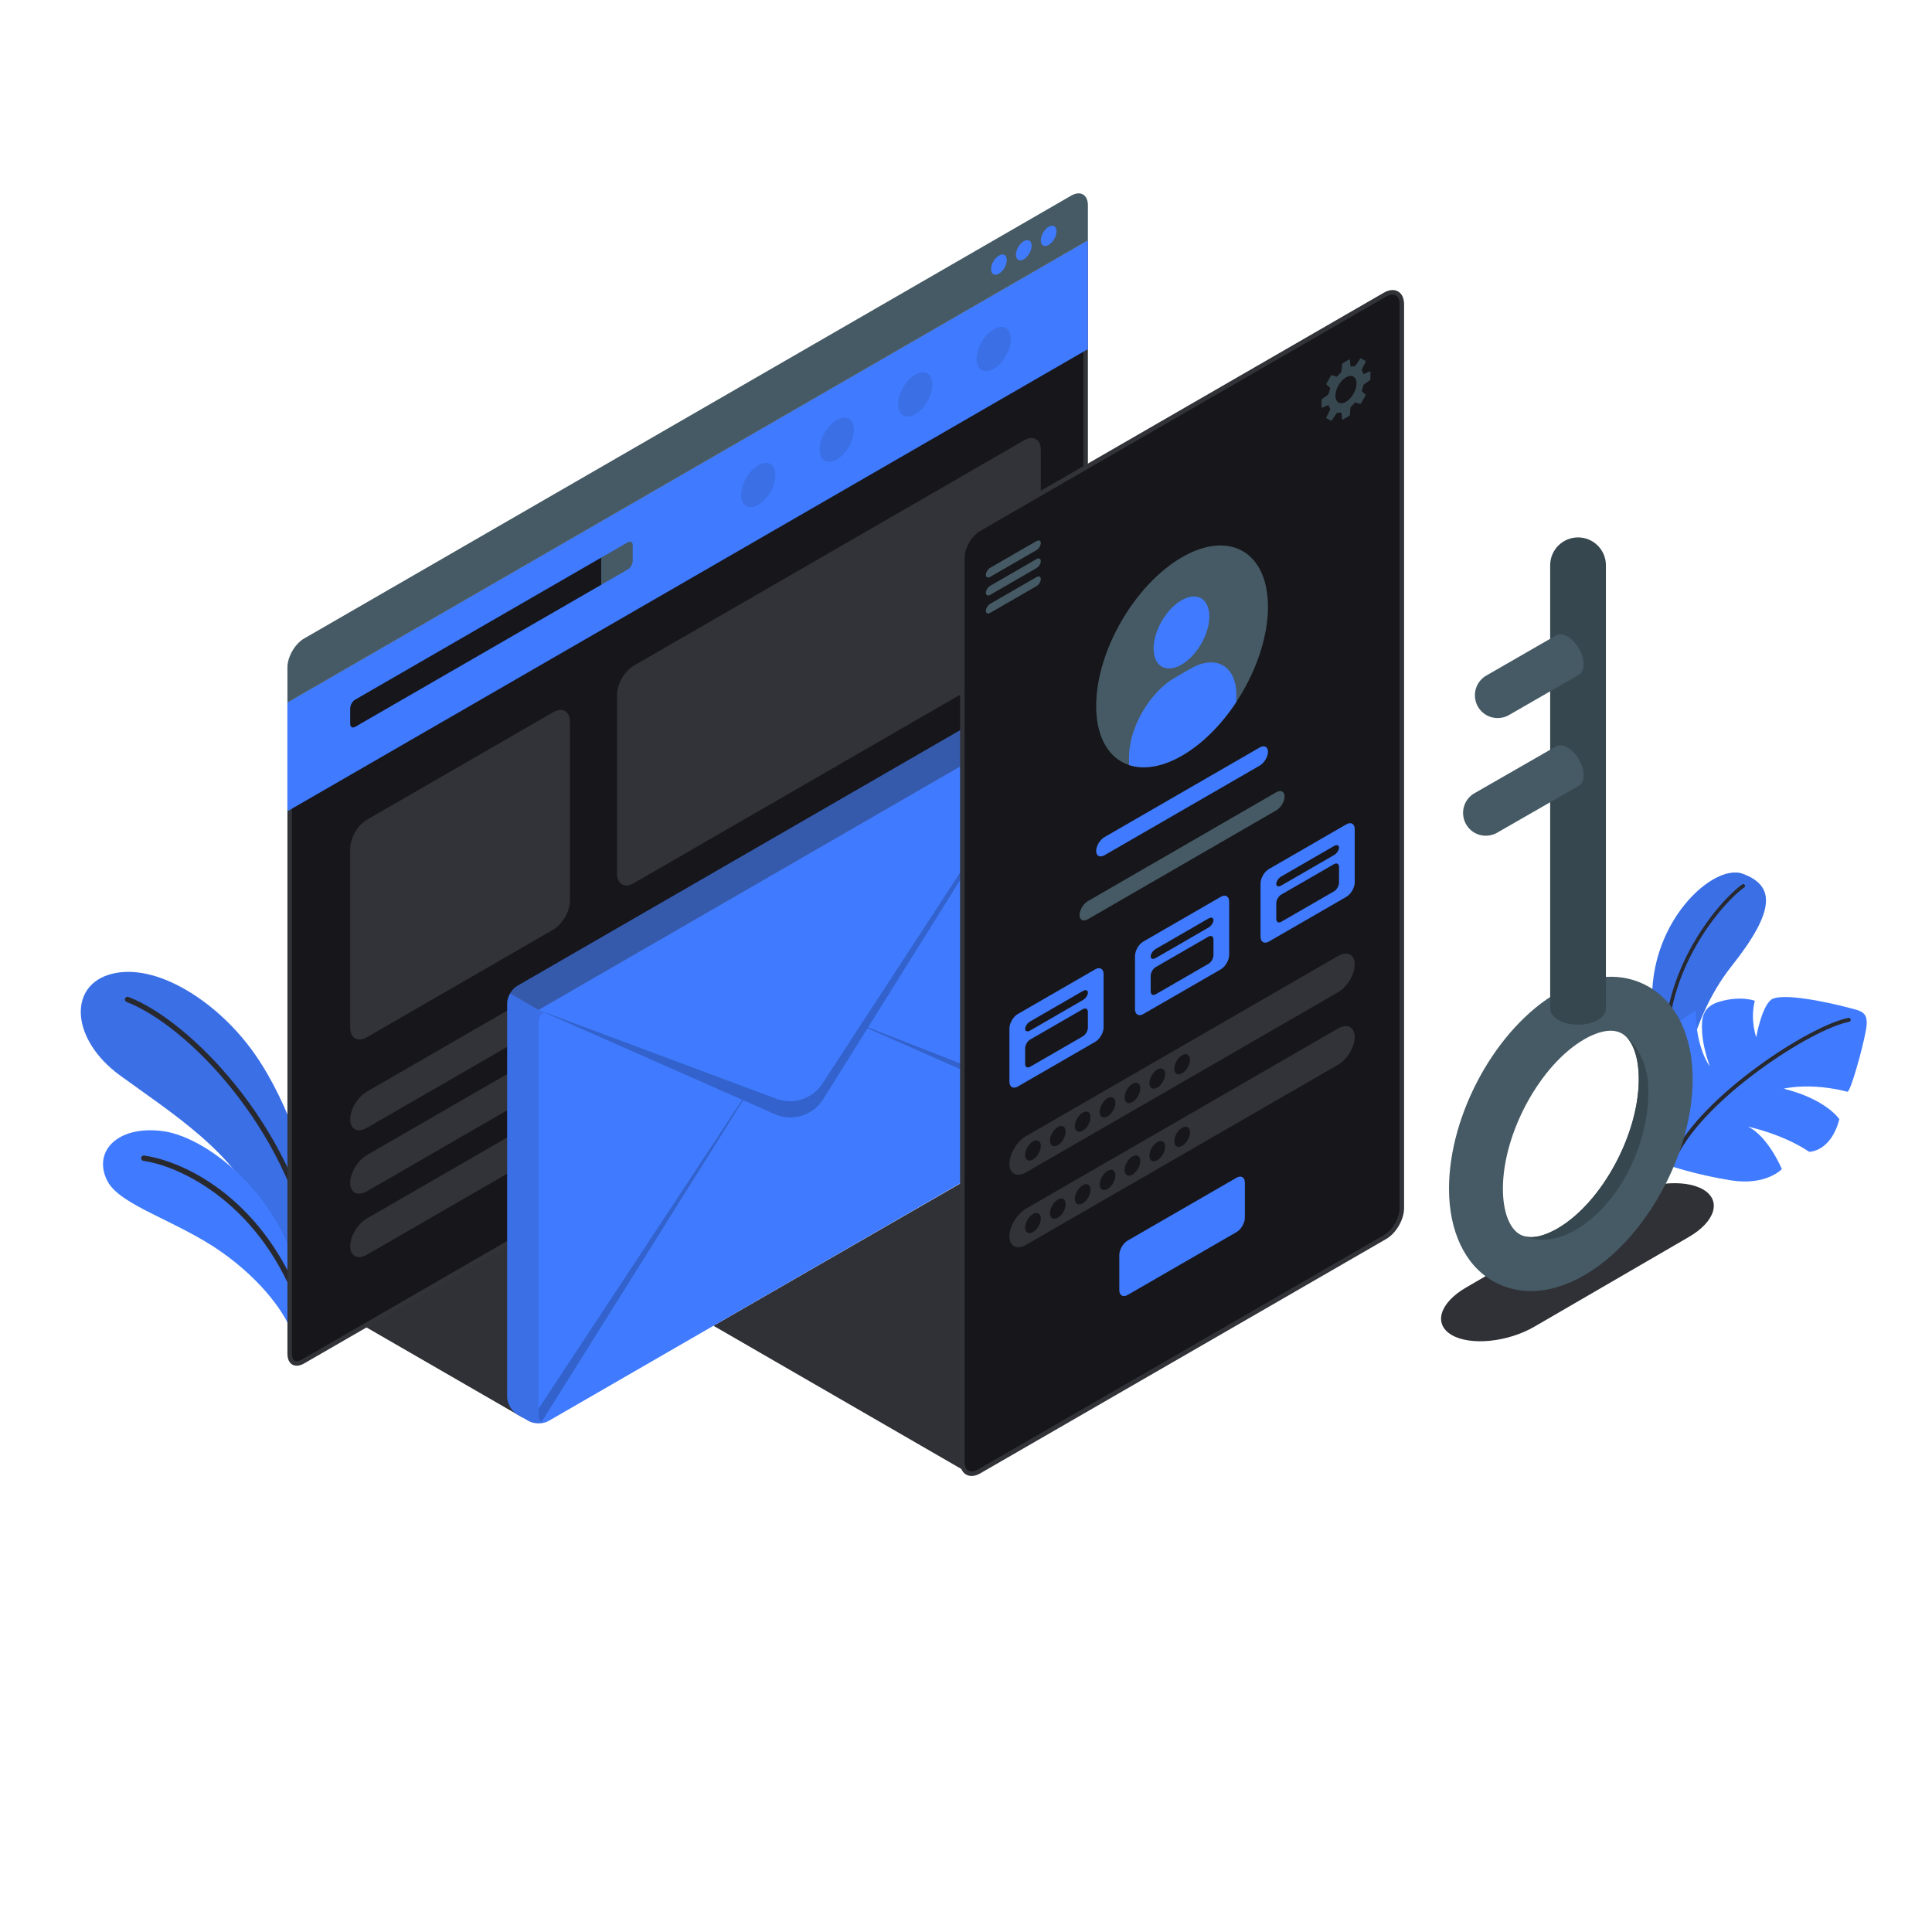 <svg viewBox="0 0 500 500" fill="none" xmlns="http://www.w3.org/2000/svg">
<path d="M375.731 345.512C380.595 348.32 390.155 347.354 397.083 343.354L437.019 320.16C443.947 316.16 445.612 310.636 440.738 307.822C435.863 305.008 426.297 305.972 419.37 309.975L379.465 333.179C372.539 337.182 370.867 342.703 375.731 345.512Z" fill="#303136"/>
<path d="M135.311 366.901L94.691 343.448L135.311 319.996V366.901Z" fill="#303136"/>
<path d="M250.119 380.932L184.649 343.108L250.135 305.358L250.119 380.932Z" fill="#303136"/>
<path d="M80.361 312.066C80.475 302.565 73.84 282.802 64.129 270.347C54.418 257.892 39.025 248.685 27.969 252.32C17.671 255.705 18.62 269.173 30.956 278.238C43.292 287.303 61.861 298.728 67.147 314.205L78.401 333.252L80.361 312.066Z" fill="#407BFF"/>
<path opacity="0.1" d="M80.361 312.066C80.475 302.565 73.84 282.802 64.129 270.347C54.418 257.892 39.025 248.685 27.969 252.32C17.671 255.705 18.62 269.173 30.956 278.238C43.292 287.303 61.861 298.728 67.147 314.205L78.401 333.252L80.361 312.066Z" fill="black"/>
<path d="M80.906 325.076C80.603 325.048 80.344 324.822 80.287 324.51C74.314 292.001 48.395 265.323 32.761 259.309C32.404 259.171 32.224 258.769 32.361 258.412C32.498 258.056 32.892 257.869 33.258 258.013C49.19 264.14 75.59 291.256 81.651 324.259C81.722 324.636 81.472 324.997 81.094 325.066C81.031 325.079 80.968 325.082 80.906 325.076Z" fill="#28292E"/>
<path d="M75.819 345.778C74.357 340.419 67.939 331.527 57.476 324.12C45.901 315.926 31.175 312.045 27.845 305.736C23.845 298.157 30.278 291.118 42.249 292.749C54.22 294.38 75.104 310.992 78.177 335.661L75.819 345.778Z" fill="#407BFF"/>
<path d="M78.206 340.202C77.943 340.178 77.706 340.003 77.613 339.736C68.001 311.831 46.919 301.824 37.116 300.431C36.737 300.378 36.473 300.025 36.526 299.646C36.58 299.265 36.916 299.001 37.311 299.056C48.152 300.596 69.115 310.801 78.926 339.284C79.051 339.646 78.857 340.042 78.495 340.167C78.4 340.2 78.301 340.21 78.206 340.202Z" fill="#28292E"/>
<path d="M434.924 285.023C434.924 285.023 436.257 264.991 448.062 250.122C459.867 235.252 459.141 229.129 451.002 226.127C442.863 223.125 423.956 241.046 428.163 265.044C432.37 289.042 434.924 285.023 434.924 285.023Z" fill="#407BFF"/>
<path opacity="0.1" d="M434.924 285.023C434.924 285.023 436.257 264.991 448.062 250.122C459.867 235.252 459.141 229.129 451.002 226.127C442.863 223.125 423.956 241.046 428.163 265.044C432.37 289.042 434.924 285.023 434.924 285.023Z" fill="black"/>
<path d="M431.319 273.581C431.075 273.581 430.87 273.391 430.855 273.145C429.476 251.086 445.055 232.987 450.886 228.891C451.094 228.744 451.386 228.794 451.534 229.004C451.682 229.214 451.631 229.504 451.421 229.652C445.704 233.668 430.43 251.424 431.784 273.087C431.8 273.343 431.605 273.564 431.349 273.58C431.338 273.581 431.328 273.581 431.319 273.581Z" fill="#28292E"/>
<path d="M431.716 301.565C431.716 301.565 438.83 304.03 447.971 305.478C457.112 306.925 461.146 302.554 461.146 302.554C461.146 302.554 457.546 293.98 452.355 291.575C452.355 291.575 461.156 293.369 468.22 298.082C468.22 298.082 473.802 298.167 476.024 289.647C476.024 289.647 472.717 284.52 461.621 281.75C461.621 281.75 468.372 280.051 478.1 282.532C478.829 282.822 481.939 271.807 482.88 266.725C483.82 261.643 481.778 261.697 477.817 260.639C473.855 259.581 460.734 256.634 458.254 258.813C455.774 260.992 454.514 268.442 454.514 268.442C454.514 268.442 452.88 264.046 454.142 258.999C454.142 258.999 450.577 257.606 445.044 259.215C440.518 260.532 440.298 263.611 440.503 267.092C440.653 269.636 441.266 272.346 442.462 275.927C442.462 275.927 438.934 271.406 438.825 261.602C438.825 261.602 429.564 266.203 427.983 275.395C427.127 280.365 425.915 294.962 431.716 301.565Z" fill="#407BFF"/>
<path d="M433.462 299.777C433.653 299.777 433.837 299.67 433.925 299.486C441.302 284.161 468.727 266.353 478.551 264.442C478.829 264.388 479.012 264.118 478.958 263.839C478.904 263.56 478.631 263.381 478.355 263.433C468.369 265.376 440.493 283.471 433 299.041C432.877 299.297 432.984 299.604 433.24 299.727C433.312 299.761 433.387 299.777 433.462 299.777Z" fill="#28292E"/>
<path d="M76.781 352.864C75.647 352.864 74.969 351.927 74.969 350.358V182.149L280.964 63.218L280.965 230.75C280.965 233.32 279.153 236.458 276.927 237.744L78.422 352.351C77.841 352.686 77.273 352.864 76.781 352.864Z" fill="#16161B"/>
<path d="M280.379 64.231L280.38 230.75C280.38 233.094 278.665 236.065 276.635 237.237L78.13 351.844C77.637 352.128 77.171 352.279 76.781 352.279C75.674 352.279 75.554 350.935 75.554 350.358V182.486L280.379 64.231ZM281.548 62.204L74.385 181.811V350.357C74.385 352.316 75.361 353.448 76.781 353.448C77.363 353.448 78.02 353.258 78.715 352.857L277.219 238.25C279.61 236.869 281.549 233.511 281.549 230.75L281.548 62.204Z" fill="#323339"/>
<path d="M74.385 181.811V209.955L281.547 90.35L281.548 62.204L74.385 181.811Z" fill="#407BFF"/>
<path d="M90.632 183.313L90.633 187.349C90.633 188.174 91.218 188.511 91.932 188.099L155.625 151.326L155.624 144.29L91.931 181.063C91.216 181.475 90.632 182.488 90.632 183.313Z" fill="#16161B"/>
<path d="M162.45 140.349C163.167 139.935 163.749 140.271 163.749 141.099V145.135C163.749 145.963 163.167 146.971 162.45 147.385L155.625 151.326L155.624 144.29L162.45 140.349Z" fill="#455A64"/>
<path d="M74.385 172.74C74.385 169.978 76.324 166.621 78.715 165.24L277.218 50.633C279.61 49.252 281.548 50.372 281.548 53.133V62.204L74.385 181.811V172.74Z" fill="#455A64"/>
<path d="M258.525 66.136C257.403 66.784 256.494 68.359 256.494 69.654C256.494 70.949 257.403 71.475 258.525 70.827C259.647 70.179 260.556 68.604 260.556 67.309C260.556 66.013 259.646 65.488 258.525 66.136Z" fill="#407BFF"/>
<path d="M264.959 62.416C263.837 63.064 262.928 64.639 262.928 65.934C262.928 67.229 263.837 67.755 264.959 67.107C266.081 66.459 266.99 64.884 266.99 63.589C266.99 62.293 266.081 61.768 264.959 62.416Z" fill="#407BFF"/>
<path d="M271.393 58.696C270.271 59.344 269.362 60.919 269.362 62.214C269.362 63.51 270.271 64.035 271.393 63.387C272.515 62.739 273.424 61.164 273.424 59.869C273.424 58.573 272.515 58.048 271.393 58.696Z" fill="#407BFF"/>
<g opacity="0.1">
<path d="M216.554 108.675C214.102 110.091 212.114 113.534 212.114 116.366C212.114 119.198 214.102 120.346 216.554 118.93C219.006 117.514 220.994 114.071 220.994 111.239C220.994 108.407 219.006 107.259 216.554 108.675Z" fill="black"/>
<path d="M196.245 120.401C193.793 121.817 191.805 125.26 191.805 128.092C191.805 130.924 193.793 132.072 196.245 130.656C198.697 129.24 200.685 125.797 200.685 122.965C200.685 120.133 198.697 118.985 196.245 120.401Z" fill="black"/>
<path d="M236.865 96.948C234.413 98.364 232.425 101.807 232.425 104.639C232.425 107.471 234.413 108.619 236.865 107.203C239.317 105.787 241.305 102.344 241.305 99.512C241.305 96.681 239.317 95.533 236.865 96.948Z" fill="black"/>
<path d="M257.175 85.2C254.723 86.616 252.735 90.059 252.735 92.891C252.735 95.723 254.723 96.871 257.175 95.455C259.627 94.039 261.615 90.596 261.615 87.764C261.614 84.932 259.627 83.784 257.175 85.2Z" fill="black"/>
</g>
<path d="M94.962 212.146L143.17 184.313C145.561 182.932 147.5 184.052 147.5 186.813V233.098C147.5 235.859 145.561 239.217 143.17 240.598L94.963 268.432C92.572 269.813 90.633 268.693 90.633 265.932L90.632 219.646C90.632 216.885 92.571 213.527 94.962 212.146Z" fill="#323339"/>
<path d="M164.02 172.277L265.031 113.955C267.422 112.574 269.361 113.694 269.361 116.455V162.74C269.361 165.501 267.422 168.859 265.031 170.24L164.021 228.562C161.63 229.943 159.691 228.824 159.691 226.062L159.69 179.776C159.69 177.016 161.628 173.658 164.02 172.277Z" fill="#323339"/>
<path d="M94.963 282.503L171.605 238.254C173.996 236.873 175.935 237.854 175.936 240.444C175.936 243.034 173.998 246.253 171.606 247.634L94.963 291.884C92.572 293.265 90.633 292.284 90.633 289.694C90.633 287.103 92.571 283.884 94.963 282.503Z" fill="#323339"/>
<path d="M94.963 298.917L171.605 254.668C173.996 253.287 175.935 254.268 175.936 256.858C175.936 259.448 173.998 262.667 171.606 264.048L94.963 308.298C92.572 309.679 90.633 308.698 90.633 306.108C90.633 303.517 92.571 300.298 94.963 298.917Z" fill="#323339"/>
<path d="M94.963 315.332L171.605 271.083C173.996 269.702 175.935 270.683 175.936 273.273C175.936 275.863 173.998 279.082 171.606 280.463L94.963 324.713C92.572 326.094 90.633 325.113 90.633 322.523C90.633 319.931 92.571 316.712 94.963 315.332Z" fill="#323339"/>
<path d="M131.253 259.673C131.253 258.016 132.416 256.001 133.851 255.173L266.762 178.437C268.197 177.609 270.523 177.608 271.958 178.437L274.886 180.128C276.321 180.956 277.484 182.971 277.484 184.628V286.507C277.484 288.157 276.315 290.182 274.886 291.007L141.975 367.743C140.546 368.568 138.208 368.568 136.779 367.743L133.851 366.053C132.422 365.228 131.253 363.203 131.253 361.553V259.673Z" fill="#407BFF"/>
<path opacity="0.4" d="M132.011 257.114L139.385 261.367L276.721 182.068C276.254 181.257 275.603 180.544 274.89 180.126L271.952 178.442C270.526 177.606 268.191 177.606 266.765 178.442L133.854 255.173C133.129 255.589 132.478 256.302 132.011 257.114Z" fill="#28292E"/>
<path opacity="0.1" d="M131.249 259.67V361.547C131.249 363.206 132.417 365.222 133.855 366.045L136.78 367.741C137.001 367.864 137.235 367.975 137.493 368.061C137.825 368.172 138.181 368.258 138.562 368.307C139.238 368.393 139.951 368.369 140.615 368.233C140.787 368.196 140.959 368.147 141.119 368.098C141.23 368.061 141.328 368.024 141.426 367.975C140.947 368.147 140.529 368.122 140.185 367.95C139.693 367.692 139.386 367.102 139.386 366.242V264.365C139.386 263.296 139.927 262.484 140.738 262.153L139.386 261.367L132.012 257.114C131.544 257.925 131.249 258.846 131.249 259.67Z" fill="black"/>
<path opacity="0.2" d="M139.385 261.366L200.937 284.362C205.325 285.997 210.253 284.374 212.81 280.454L222.694 265.311L277.213 181.785L224.665 265.88L277.483 286.551C277.471 287.387 277.163 288.321 276.672 289.144L224.517 266.116L213.031 284.498C210.389 288.714 205.054 290.361 200.507 288.345L192.329 284.735L140.185 367.951C139.693 367.693 139.386 367.103 139.386 366.243V364.547L192.074 284.623L139.385 261.366Z" fill="black"/>
<path d="M249.052 144.405V378.308C249.052 381.069 250.991 382.189 253.382 380.808L358.46 320.142C360.851 318.761 362.79 315.403 362.79 312.642V78.739C362.79 75.978 360.851 74.858 358.46 76.239L253.382 136.905C250.991 138.286 249.052 141.644 249.052 144.405Z" fill="#16161B" stroke="#323339" stroke-width="1.17" stroke-miterlimit="10"/>
<path d="M255.142 148.764C255.142 148.116 255.646 147.3 256.268 146.941L268.238 140.033C268.86 139.674 269.364 139.908 269.364 140.556C269.364 141.203 268.86 142.019 268.238 142.378L256.269 149.287C255.646 149.645 255.142 149.411 255.142 148.764Z" fill="#455A64"/>
<path d="M255.142 153.422C255.142 152.774 255.646 151.958 256.268 151.599L268.238 144.691C268.86 144.332 269.364 144.566 269.364 145.214C269.364 145.862 268.86 146.677 268.238 147.036L256.269 153.945C255.646 154.303 255.142 154.069 255.142 153.422Z" fill="#455A64"/>
<path d="M255.142 158.08C255.142 157.432 255.646 156.616 256.268 156.257L268.238 149.349C268.86 148.99 269.364 149.224 269.364 149.872C269.364 150.52 268.86 151.335 268.238 151.694L256.269 158.603C255.646 158.961 255.142 158.727 255.142 158.08Z" fill="#455A64"/>
<path d="M354.665 98.101V96.233C354.665 96.121 354.583 96.068 354.481 96.114L353.041 96.763C352.939 96.809 352.835 96.758 352.801 96.652C352.717 96.387 352.609 96.149 352.48 95.938C352.422 95.843 352.409 95.689 352.458 95.589L353.418 93.654C353.468 93.554 353.429 93.428 353.333 93.372L352.291 92.771C352.195 92.715 352.066 92.745 352.004 92.838L350.808 94.637C350.746 94.73 350.606 94.795 350.495 94.792C350.248 94.786 349.987 94.811 349.716 94.871C349.607 94.895 349.511 94.83 349.5 94.719L349.342 93.148C349.331 93.037 349.244 92.992 349.147 93.048L347.529 93.982C347.433 94.038 347.346 94.173 347.336 94.284L347.174 96.084C347.164 96.195 347.088 96.345 347.006 96.42C346.691 96.71 346.39 97.029 346.107 97.371C346.036 97.457 345.894 97.498 345.789 97.461L344.75 97.098C344.645 97.061 344.514 97.11 344.459 97.206L343.27 99.266C343.214 99.363 343.238 99.5 343.322 99.573L344.155 100.291C344.24 100.364 344.275 100.507 344.236 100.611C344.082 101.027 343.955 101.447 343.862 101.865C343.838 101.974 343.746 102.114 343.655 102.179L342.177 103.219C342.086 103.283 342.012 103.426 342.012 103.537V105.405C342.012 105.517 342.094 105.57 342.196 105.524L343.636 104.875C343.738 104.829 343.842 104.88 343.876 104.986C343.96 105.251 344.068 105.489 344.197 105.7C344.255 105.795 344.268 105.949 344.219 106.049L343.259 107.984C343.209 108.084 343.248 108.21 343.344 108.266L344.386 108.867C344.482 108.923 344.611 108.893 344.673 108.8L345.869 107.001C345.931 106.908 346.071 106.843 346.182 106.845C346.429 106.851 346.69 106.826 346.961 106.766C347.07 106.742 347.166 106.807 347.177 106.918L347.335 108.49C347.346 108.601 347.434 108.646 347.53 108.59L349.148 107.656C349.244 107.6 349.331 107.465 349.341 107.354L349.503 105.554C349.513 105.443 349.589 105.293 349.671 105.218C349.986 104.928 350.286 104.609 350.569 104.267C350.64 104.181 350.782 104.14 350.887 104.177L351.925 104.539C352.03 104.576 352.161 104.527 352.217 104.431L353.406 102.371C353.462 102.275 353.438 102.137 353.354 102.064L352.521 101.346C352.436 101.273 352.401 101.13 352.44 101.026C352.594 100.61 352.721 100.19 352.814 99.772C352.838 99.663 352.93 99.523 353.021 99.458L354.499 98.418C354.591 98.355 354.665 98.213 354.665 98.101ZM348.34 103.975C346.831 104.846 345.607 104.14 345.607 102.397C345.607 100.654 346.831 98.535 348.34 97.664C349.849 96.793 351.073 97.499 351.073 99.242C351.072 100.984 349.849 103.103 348.34 103.975Z" fill="#37474F"/>
<path d="M305.92 144.201C318.198 137.112 328.151 142.859 328.151 157.036C328.151 171.213 318.198 188.452 305.92 195.541C293.642 202.63 283.689 196.883 283.689 182.706C283.69 168.528 293.643 151.289 305.92 144.201Z" fill="#455A64"/>
<path d="M305.765 155.358C309.748 153.058 312.977 154.922 312.977 159.521C312.977 164.121 309.748 169.714 305.765 172.013C301.782 174.312 298.553 172.449 298.553 167.849C298.553 163.25 301.782 157.657 305.765 155.358Z" fill="#407BFF"/>
<path d="M319.978 179.883C319.978 172.326 314.672 169.263 308.129 173.042L304.038 175.404C297.495 179.182 292.189 188.371 292.189 195.927V197.988C293.37 198.38 294.653 198.574 296.008 198.577C298.993 198.583 302.353 197.6 305.92 195.541C311.254 192.461 316.147 187.463 319.978 181.636V179.883Z" fill="#407BFF"/>
<path d="M285.855 216.634L325.986 193.464C327.182 192.774 328.151 193.264 328.151 194.559C328.151 195.854 327.182 197.464 325.986 198.154L285.855 221.324C284.659 222.014 283.69 221.524 283.69 220.229C283.69 218.934 284.659 217.325 285.855 216.634Z" fill="#407BFF"/>
<path d="M281.549 233.207L330.294 205.034C331.49 204.344 332.459 204.834 332.459 206.129C332.459 207.424 331.49 209.034 330.294 209.724L281.549 237.897C280.353 238.587 279.384 238.097 279.384 236.802C279.384 235.507 280.353 233.897 281.549 233.207Z" fill="#455A64"/>
<path d="M331.593 227.745L345.242 219.864C345.959 219.45 346.541 219.639 346.541 220.287C346.541 220.935 345.959 221.796 345.242 222.21L331.593 230.091C330.876 230.505 330.294 230.316 330.294 229.668C330.294 229.02 330.876 228.159 331.593 227.745Z" fill="#37474F"/>
<path d="M263.403 262.43L283.445 250.859C284.641 250.169 285.61 250.728 285.61 252.109V265.871C285.61 267.252 284.641 268.931 283.445 269.621L263.403 281.192C262.207 281.882 261.238 281.323 261.238 279.942V266.18C261.238 264.799 262.207 263.12 263.403 262.43Z" fill="#407BFF"/>
<path d="M266.6 264.353L280.249 256.472C280.966 256.058 281.548 256.247 281.548 256.895C281.548 257.543 280.966 258.404 280.249 258.818L266.6 266.699C265.883 267.113 265.301 266.924 265.301 266.276C265.301 265.628 265.882 264.767 266.6 264.353Z" fill="#16161B"/>
<path d="M265.301 271.294V275.329C265.301 276.157 265.883 276.493 266.6 276.079L280.249 268.198C280.966 267.784 281.548 266.776 281.548 265.948V261.912C281.548 261.084 280.967 260.748 280.249 261.162L266.599 269.043C265.882 269.458 265.301 270.465 265.301 271.294Z" fill="#16161B"/>
<path d="M295.899 243.668L315.941 232.097C317.137 231.407 318.106 231.966 318.106 233.347V247.109C318.106 248.49 317.137 250.169 315.941 250.859L295.899 262.43C294.703 263.12 293.734 262.561 293.734 261.18V247.418C293.734 246.038 294.703 244.359 295.899 243.668Z" fill="#407BFF"/>
<path d="M299.097 245.592L312.746 237.711C313.463 237.297 314.045 237.486 314.045 238.134C314.045 238.782 313.463 239.643 312.746 240.057L299.097 247.938C298.38 248.352 297.798 248.163 297.798 247.515C297.798 246.867 298.379 246.006 299.097 245.592Z" fill="#16161B"/>
<path d="M297.798 252.533V256.568C297.798 257.396 298.38 257.732 299.097 257.318L312.746 249.437C313.463 249.023 314.045 248.015 314.045 247.187L314.046 243.151C314.046 242.323 313.464 241.987 312.747 242.401L299.097 250.282C298.379 250.697 297.798 251.704 297.798 252.533Z" fill="#16161B"/>
<path d="M328.395 224.906L348.437 213.335C349.633 212.645 350.602 213.204 350.602 214.585V228.347C350.602 229.728 349.633 231.407 348.437 232.097L328.395 243.668C327.199 244.358 326.23 243.799 326.23 242.418V228.656C326.23 227.275 327.2 225.596 328.395 224.906Z" fill="#407BFF"/>
<path d="M331.593 226.829L345.242 218.948C345.959 218.534 346.541 218.723 346.541 219.371C346.541 220.019 345.96 220.88 345.242 221.294L331.593 229.175C330.876 229.589 330.294 229.4 330.294 228.752C330.294 228.104 330.876 227.244 331.593 226.829Z" fill="#16161B"/>
<path d="M330.294 233.77V237.805C330.294 238.633 330.876 238.969 331.593 238.555L345.242 230.674C345.959 230.26 346.541 229.252 346.541 228.424V224.388C346.541 223.56 345.96 223.224 345.242 223.638L331.592 231.519C330.876 231.934 330.294 232.942 330.294 233.77Z" fill="#16161B"/>
<path d="M265.568 294.013L346.272 247.418C348.664 246.037 350.602 247.018 350.602 249.608C350.602 252.198 348.663 255.418 346.272 256.798L265.568 303.393C263.177 304.774 261.238 303.793 261.238 301.203C261.238 298.612 263.177 295.393 265.568 294.013Z" fill="#323339"/>
<path d="M265.568 312.774L346.272 266.179C348.664 264.798 350.602 265.779 350.602 268.369C350.602 270.959 348.663 274.179 346.272 275.559L265.568 322.154C263.177 323.535 261.238 322.554 261.238 319.964C261.238 317.374 263.177 314.155 265.568 312.774Z" fill="#323339"/>
<path d="M291.839 321.06L320.005 304.798C321.201 304.108 322.17 304.667 322.17 306.048V315.119C322.17 316.5 321.201 318.179 320.005 318.869L291.839 335.131C290.643 335.821 289.674 335.262 289.674 333.881V324.81C289.673 323.429 290.643 321.75 291.839 321.06Z" fill="#407BFF"/>
<path d="M267.332 295.391C266.21 296.039 265.301 297.614 265.301 298.909C265.301 300.204 266.21 300.729 267.332 300.082C268.454 299.435 269.363 297.859 269.363 296.564C269.363 295.268 268.454 294.743 267.332 295.391Z" fill="#16161B"/>
<path d="M273.765 291.67C272.643 292.318 271.734 293.893 271.734 295.188C271.734 296.483 272.643 297.009 273.765 296.361C274.887 295.713 275.796 294.138 275.796 292.843C275.796 291.548 274.887 291.023 273.765 291.67Z" fill="#16161B"/>
<path d="M280.201 287.95C279.079 288.598 278.17 290.173 278.17 291.468C278.17 292.763 279.079 293.289 280.201 292.641C281.323 291.993 282.232 290.418 282.232 289.123C282.232 287.828 281.322 287.303 280.201 287.95Z" fill="#16161B"/>
<path d="M286.635 284.23C285.513 284.878 284.604 286.453 284.604 287.748C284.604 289.043 285.513 289.568 286.635 288.921C287.757 288.273 288.665 286.698 288.665 285.403C288.665 284.108 287.757 283.582 286.635 284.23Z" fill="#16161B"/>
<path d="M293.069 280.51C291.947 281.158 291.038 282.733 291.038 284.028C291.038 285.323 291.947 285.849 293.069 285.201C294.191 284.553 295.1 282.978 295.1 281.683C295.1 280.388 294.191 279.862 293.069 280.51Z" fill="#16161B"/>
<path d="M299.504 276.79C298.382 277.438 297.473 279.013 297.473 280.308C297.473 281.603 298.382 282.129 299.504 281.481C300.626 280.833 301.535 279.258 301.535 277.963C301.535 276.668 300.625 276.142 299.504 276.79Z" fill="#16161B"/>
<path d="M305.938 273.07C304.816 273.718 303.907 275.293 303.907 276.588C303.907 277.883 304.816 278.408 305.938 277.761C307.06 277.113 307.969 275.538 307.969 274.243C307.969 272.947 307.06 272.422 305.938 273.07Z" fill="#16161B"/>
<path d="M267.332 314.173C266.21 314.821 265.301 316.396 265.301 317.691C265.301 318.986 266.21 319.512 267.332 318.864C268.454 318.216 269.363 316.641 269.363 315.346C269.363 314.051 268.454 313.525 267.332 314.173Z" fill="#16161B"/>
<path d="M273.765 310.453C272.643 311.101 271.734 312.676 271.734 313.971C271.734 315.266 272.643 315.791 273.765 315.144C274.887 314.496 275.796 312.921 275.796 311.626C275.796 310.33 274.887 309.805 273.765 310.453Z" fill="#16161B"/>
<path d="M280.201 306.733C279.079 307.381 278.17 308.956 278.17 310.251C278.17 311.546 279.079 312.072 280.201 311.424C281.323 310.776 282.232 309.201 282.232 307.906C282.232 306.61 281.322 306.085 280.201 306.733Z" fill="#16161B"/>
<path d="M286.635 303.012C285.513 303.66 284.604 305.235 284.604 306.53C284.604 307.825 285.513 308.351 286.635 307.703C287.757 307.055 288.665 305.48 288.665 304.185C288.665 302.89 287.757 302.365 286.635 303.012Z" fill="#16161B"/>
<path d="M293.069 299.292C291.947 299.94 291.038 301.515 291.038 302.81C291.038 304.105 291.947 304.63 293.069 303.983C294.191 303.335 295.1 301.76 295.1 300.465C295.1 299.17 294.191 298.645 293.069 299.292Z" fill="#16161B"/>
<path d="M299.504 295.572C298.382 296.22 297.473 297.795 297.473 299.09C297.473 300.385 298.382 300.911 299.504 300.263C300.626 299.615 301.535 298.04 301.535 296.745C301.534 295.45 300.625 294.924 299.504 295.572Z" fill="#16161B"/>
<path d="M305.938 291.852C304.816 292.5 303.907 294.075 303.907 295.37C303.907 296.665 304.816 297.191 305.938 296.543C307.06 295.896 307.969 294.32 307.969 293.025C307.969 291.729 307.06 291.204 305.938 291.852Z" fill="#16161B"/>
<path d="M396.186 334.13C392.678 334.13 389.351 333.265 386.338 331.526C379.132 327.365 374.999 318.657 374.999 307.635C374.999 288.253 387.318 265.956 403.045 256.877C411.513 251.989 419.922 251.458 426.727 255.387C433.934 259.548 438.066 268.256 438.066 279.278C438.066 298.66 425.747 320.957 410.02 330.036C405.302 332.759 400.601 334.13 396.186 334.13ZM416.846 266.746C414.324 266.746 411.659 268.013 410.02 268.959C398.599 275.553 388.95 293.264 388.95 307.635C388.95 313.452 390.581 317.866 393.313 319.444C396.424 321.24 400.745 319.28 403.044 317.954C414.465 311.36 424.114 293.649 424.114 279.278C424.114 273.461 422.483 269.047 419.751 267.469C418.857 266.952 417.863 266.746 416.846 266.746Z" fill="#455A64"/>
<path d="M426.61 282.381C426.61 271.494 419.751 267.469 419.751 267.469C422.483 269.047 424.114 273.461 424.114 279.278C424.114 293.648 414.465 311.359 403.044 317.954C400.745 319.28 396.424 321.24 393.314 319.445C393.314 319.445 399.102 323.037 407.099 318.675C418.677 312.358 426.61 296.751 426.61 282.381Z" fill="#37474F"/>
<path d="M415.608 146.294C415.608 142.31 412.379 139.081 408.395 139.081C404.411 139.081 401.182 142.31 401.182 146.294C401.182 146.301 401.183 146.307 401.183 146.313H401.182V261.021C401.182 262.087 401.886 263.153 403.295 263.966C406.112 265.592 410.679 265.592 413.496 263.966C414.904 263.153 415.609 262.087 415.609 261.021V146.314H415.608C415.607 146.307 415.608 146.301 415.608 146.294Z" fill="#37474F"/>
<path d="M409.846 171.927C409.846 169.271 407.981 166.04 405.681 164.712C404.511 164.036 403.457 163.989 402.701 164.449L402.697 164.443L384.899 174.697L384.468 174.953C384.406 174.984 384.345 175.015 384.294 175.056C383.986 175.261 383.699 175.497 383.443 175.753C382.366 176.819 381.7 178.306 381.7 179.937C381.7 182.172 382.941 184.121 384.766 185.126C385.607 185.577 386.561 185.833 387.586 185.833C388.601 185.833 389.565 185.577 390.396 185.126C390.509 185.064 390.622 184.993 390.734 184.931L408.645 174.616L408.642 174.611C409.385 174.171 409.846 173.245 409.846 171.927Z" fill="#455A64"/>
<path d="M409.846 200.652C409.846 197.996 407.981 194.765 405.681 193.437C404.511 192.762 403.457 192.714 402.701 193.174L402.697 193.168L381.837 205.147L381.406 205.403C381.344 205.434 381.283 205.465 381.232 205.506C380.924 205.711 380.637 205.947 380.381 206.203C379.304 207.269 378.638 208.756 378.638 210.387C378.638 212.622 379.879 214.571 381.704 215.576C382.545 216.027 383.498 216.284 384.524 216.284C385.539 216.284 386.503 216.028 387.334 215.576C387.447 215.514 387.559 215.443 387.672 215.381L408.645 203.34L408.642 203.335C409.385 202.897 409.846 201.97 409.846 200.652Z" fill="#455A64"/>
</svg>
